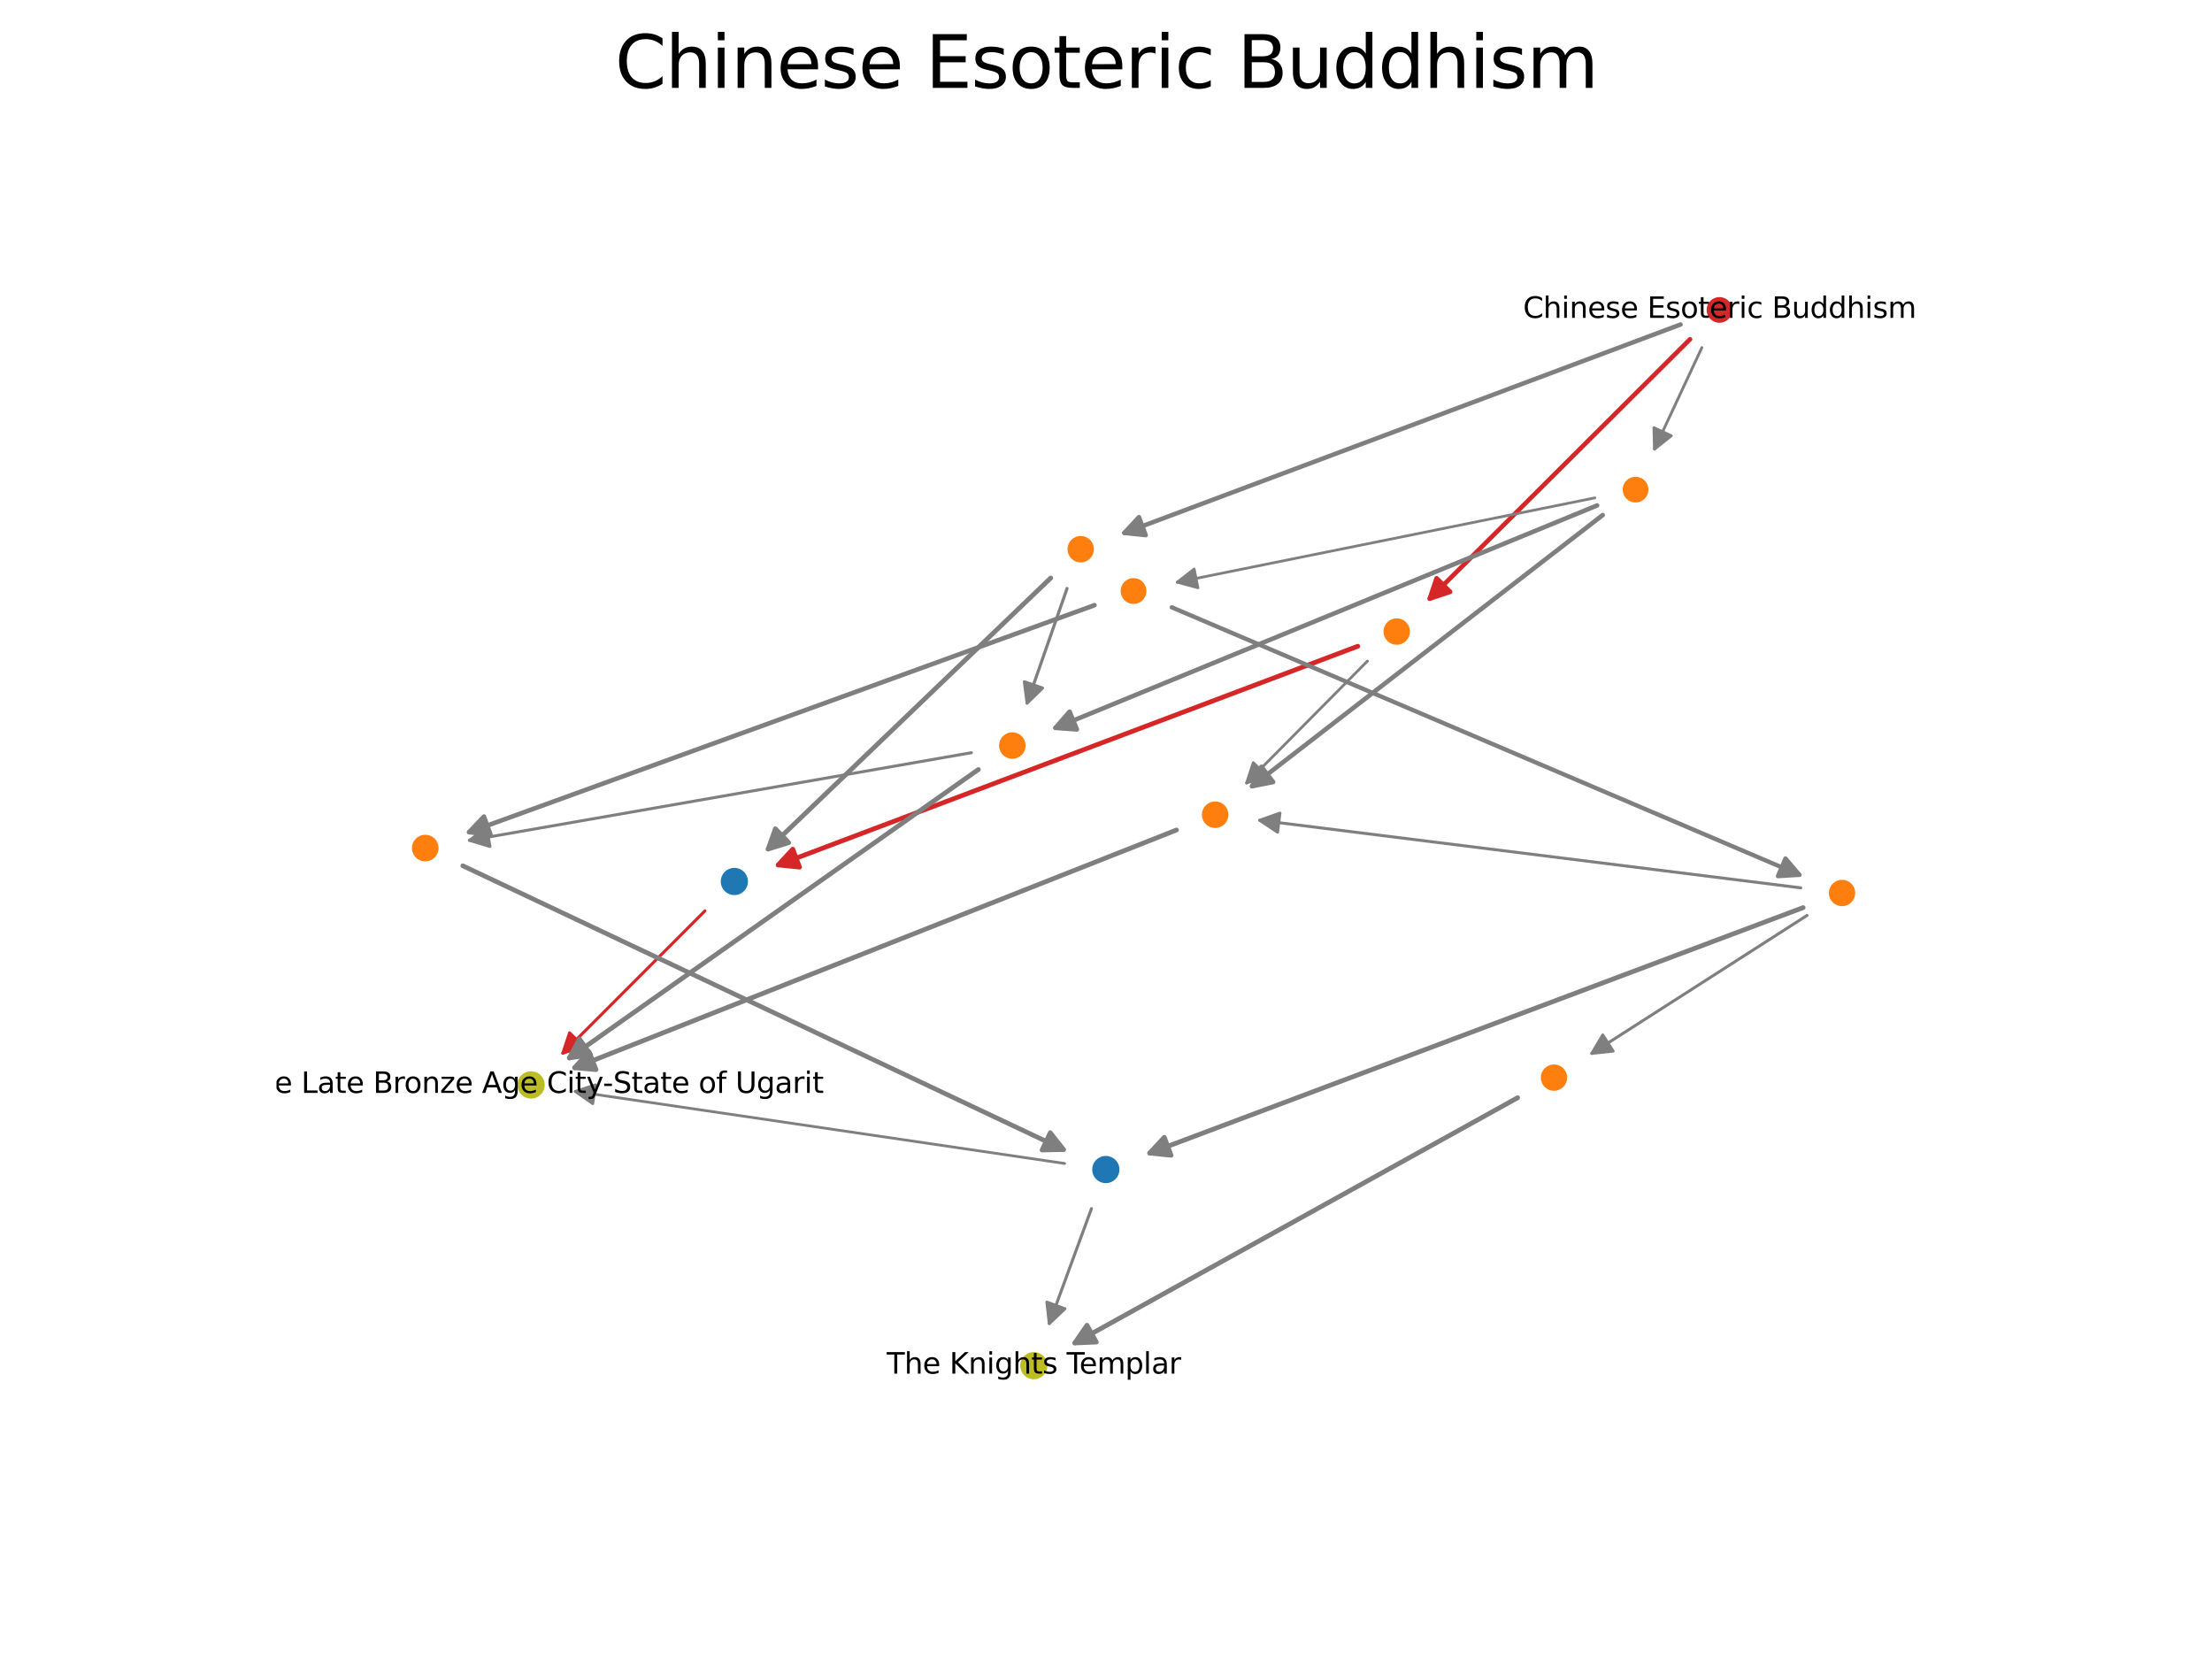 <?xml version="1.0" encoding="utf-8" standalone="no"?>
<!DOCTYPE svg PUBLIC "-//W3C//DTD SVG 1.1//EN"
  "http://www.w3.org/Graphics/SVG/1.1/DTD/svg11.dtd">
<svg xmlns:xlink="http://www.w3.org/1999/xlink" width="460.8pt" height="345.6pt" viewBox="0 0 460.8 345.6" xmlns="http://www.w3.org/2000/svg" version="1.1">
 <defs>
  <style type="text/css">*{stroke-linejoin: round; stroke-linecap: butt}</style>
 </defs>
 <g id="figure_1">
  <g id="patch_1">
   <path d="M 0 345.6 
L 460.8 345.6 
L 460.8 0 
L 0 0 
z
" style="fill: #ffffff"/>
  </g>
  <g id="axes_1">
   <g id="patch_2">
    <path d="M 352.063 70.676 
Q 324.579 98.064 297.847 124.702 
" clip-path="url(#p816ad33c0b)" style="fill: none; stroke: #d62728; stroke-width: 0.95; stroke-linecap: round"/>
    <path d="M 302.093 123.295 
L 297.847 124.702 
L 299.269 120.462 
L 302.093 123.295 
z
" clip-path="url(#p816ad33c0b)" style="fill: #d62728; stroke: #d62728; stroke-width: 0.95; stroke-linecap: round"/>
   </g>
   <g id="patch_3">
    <path d="M 354.532 72.414 
Q 349.457 83.284 344.66 93.561 
" clip-path="url(#p816ad33c0b)" style="fill: none; stroke: #7f7f7f; stroke-width: 0.585; stroke-linecap: round"/>
    <path d="M 348.164 90.783 
L 344.66 93.561 
L 344.539 89.091 
L 348.164 90.783 
z
" clip-path="url(#p816ad33c0b)" style="fill: #7f7f7f; stroke: #7f7f7f; stroke-width: 0.585; stroke-linecap: round"/>
   </g>
   <g id="patch_4">
    <path d="M 350.087 67.602 
Q 291.666 89.487 234.221 111.006 
" clip-path="url(#p816ad33c0b)" style="fill: none; stroke: #7f7f7f; stroke-width: 0.932; stroke-linecap: round"/>
    <path d="M 238.668 111.476 
L 234.221 111.006 
L 237.265 107.73 
L 238.668 111.476 
z
" clip-path="url(#p816ad33c0b)" style="fill: #7f7f7f; stroke: #7f7f7f; stroke-width: 0.932; stroke-linecap: round"/>
   </g>
   <g id="patch_5">
    <path d="M 284.865 137.714 
Q 272.051 150.642 259.685 163.118 
" clip-path="url(#p816ad33c0b)" style="fill: none; stroke: #7f7f7f; stroke-width: 0.569; stroke-linecap: round"/>
    <path d="M 263.921 161.685 
L 259.685 163.118 
L 261.08 158.869 
L 263.921 161.685 
z
" clip-path="url(#p816ad33c0b)" style="fill: #7f7f7f; stroke: #7f7f7f; stroke-width: 0.569; stroke-linecap: round"/>
   </g>
   <g id="patch_6">
    <path d="M 282.856 134.622 
Q 221.971 157.596 162.113 180.182 
" clip-path="url(#p816ad33c0b)" style="fill: none; stroke: #d62728; stroke-width: 0.982; stroke-linecap: round"/>
    <path d="M 166.562 180.641 
L 162.113 180.182 
L 165.15 176.899 
L 166.562 180.641 
z
" clip-path="url(#p816ad33c0b)" style="fill: #d62728; stroke: #d62728; stroke-width: 0.982; stroke-linecap: round"/>
   </g>
   <g id="patch_7">
    <path d="M 333.868 107.3 
Q 296.93 135.862 260.829 163.776 
" clip-path="url(#p816ad33c0b)" style="fill: none; stroke: #7f7f7f; stroke-width: 0.947; stroke-linecap: round"/>
    <path d="M 265.216 162.912 
L 260.829 163.776 
L 262.77 159.747 
L 265.216 162.912 
z
" clip-path="url(#p816ad33c0b)" style="fill: #7f7f7f; stroke: #7f7f7f; stroke-width: 0.947; stroke-linecap: round"/>
   </g>
   <g id="patch_8">
    <path d="M 332.232 103.717 
Q 288.43 112.563 245.24 121.284 
" clip-path="url(#p816ad33c0b)" style="fill: none; stroke: #7f7f7f; stroke-width: 0.559; stroke-linecap: round"/>
    <path d="M 249.557 122.453 
L 245.24 121.284 
L 248.765 118.532 
L 249.557 122.453 
z
" clip-path="url(#p816ad33c0b)" style="fill: #7f7f7f; stroke: #7f7f7f; stroke-width: 0.559; stroke-linecap: round"/>
   </g>
   <g id="patch_9">
    <path d="M 332.711 105.291 
Q 275.805 128.657 219.877 151.621 
" clip-path="url(#p816ad33c0b)" style="fill: none; stroke: #7f7f7f; stroke-width: 0.945; stroke-linecap: round"/>
    <path d="M 224.337 151.952 
L 219.877 151.621 
L 222.818 148.252 
L 224.337 151.952 
z
" clip-path="url(#p816ad33c0b)" style="fill: #7f7f7f; stroke: #7f7f7f; stroke-width: 0.945; stroke-linecap: round"/>
   </g>
   <g id="patch_10">
    <path d="M 218.883 120.407 
Q 189.056 149.02 160.026 176.87 
" clip-path="url(#p816ad33c0b)" style="fill: none; stroke: #7f7f7f; stroke-width: 0.987; stroke-linecap: round"/>
    <path d="M 164.297 175.544 
L 160.026 176.87 
L 161.528 172.657 
L 164.297 175.544 
z
" clip-path="url(#p816ad33c0b)" style="fill: #7f7f7f; stroke: #7f7f7f; stroke-width: 0.987; stroke-linecap: round"/>
   </g>
   <g id="patch_11">
    <path d="M 222.286 122.586 
Q 218.011 134.86 213.971 146.459 
" clip-path="url(#p816ad33c0b)" style="fill: none; stroke: #7f7f7f; stroke-width: 0.64; stroke-linecap: round"/>
    <path d="M 217.176 143.339 
L 213.971 146.459 
L 213.398 142.024 
L 217.176 143.339 
z
" clip-path="url(#p816ad33c0b)" style="fill: #7f7f7f; stroke: #7f7f7f; stroke-width: 0.64; stroke-linecap: round"/>
   </g>
   <g id="patch_12">
    <path d="M 245.081 172.905 
Q 181.882 197.869 119.708 222.428 
" clip-path="url(#p816ad33c0b)" style="fill: none; stroke: #7f7f7f; stroke-width: 0.986; stroke-linecap: round"/>
    <path d="M 124.163 222.819 
L 119.708 222.428 
L 122.694 219.099 
L 124.163 222.819 
z
" clip-path="url(#p816ad33c0b)" style="fill: #7f7f7f; stroke: #7f7f7f; stroke-width: 0.986; stroke-linecap: round"/>
   </g>
   <g id="patch_13">
    <path d="M 146.857 189.757 
Q 131.804 204.822 117.244 219.394 
" clip-path="url(#p816ad33c0b)" style="fill: none; stroke: #d62728; stroke-width: 0.624; stroke-linecap: round"/>
    <path d="M 121.487 217.978 
L 117.244 219.394 
L 118.657 215.15 
L 121.487 217.978 
z
" clip-path="url(#p816ad33c0b)" style="fill: #d62728; stroke: #d62728; stroke-width: 0.624; stroke-linecap: round"/>
   </g>
   <g id="patch_14">
    <path d="M 244.106 126.518 
Q 309.936 154.576 374.843 182.241 
" clip-path="url(#p816ad33c0b)" style="fill: none; stroke: #7f7f7f; stroke-width: 0.898; stroke-linecap: round"/>
    <path d="M 371.948 178.832 
L 374.843 182.241 
L 370.379 182.512 
L 371.948 178.832 
z
" clip-path="url(#p816ad33c0b)" style="fill: #7f7f7f; stroke: #7f7f7f; stroke-width: 0.898; stroke-linecap: round"/>
   </g>
   <g id="patch_15">
    <path d="M 228.001 126.075 
Q 162.365 149.894 97.732 173.349 
" clip-path="url(#p816ad33c0b)" style="fill: none; stroke: #7f7f7f; stroke-width: 0.955; stroke-linecap: round"/>
    <path d="M 102.175 173.865 
L 97.732 173.349 
L 100.81 170.105 
L 102.175 173.865 
z
" clip-path="url(#p816ad33c0b)" style="fill: #7f7f7f; stroke: #7f7f7f; stroke-width: 0.955; stroke-linecap: round"/>
   </g>
   <g id="patch_16">
    <path d="M 203.811 160.303 
Q 160.759 190.663 118.608 220.388 
" clip-path="url(#p816ad33c0b)" style="fill: none; stroke: #7f7f7f; stroke-width: 0.986; stroke-linecap: round"/>
    <path d="M 123.029 219.717 
L 118.608 220.388 
L 120.724 216.448 
L 123.029 219.717 
z
" clip-path="url(#p816ad33c0b)" style="fill: #7f7f7f; stroke: #7f7f7f; stroke-width: 0.986; stroke-linecap: round"/>
   </g>
   <g id="patch_17">
    <path d="M 202.36 156.801 
Q 149.74 165.989 97.791 175.06 
" clip-path="url(#p816ad33c0b)" style="fill: none; stroke: #7f7f7f; stroke-width: 0.609; stroke-linecap: round"/>
    <path d="M 102.076 176.343 
L 97.791 175.06 
L 101.388 172.402 
L 102.076 176.343 
z
" clip-path="url(#p816ad33c0b)" style="fill: #7f7f7f; stroke: #7f7f7f; stroke-width: 0.609; stroke-linecap: round"/>
   </g>
   <g id="patch_18">
    <path d="M 375.134 184.955 
Q 318.435 177.875 262.42 170.88 
" clip-path="url(#p816ad33c0b)" style="fill: none; stroke: #7f7f7f; stroke-width: 0.616; stroke-linecap: round"/>
    <path d="M 266.141 173.361 
L 262.42 170.88 
L 266.637 169.391 
L 266.141 173.361 
z
" clip-path="url(#p816ad33c0b)" style="fill: #7f7f7f; stroke: #7f7f7f; stroke-width: 0.616; stroke-linecap: round"/>
   </g>
   <g id="patch_19">
    <path d="M 375.619 189.075 
Q 307.044 214.833 239.503 240.202 
" clip-path="url(#p816ad33c0b)" style="fill: none; stroke: #7f7f7f; stroke-width: 0.988; stroke-linecap: round"/>
    <path d="M 243.951 240.667 
L 239.503 240.202 
L 242.544 236.923 
L 243.951 240.667 
z
" clip-path="url(#p816ad33c0b)" style="fill: #7f7f7f; stroke: #7f7f7f; stroke-width: 0.988; stroke-linecap: round"/>
   </g>
   <g id="patch_20">
    <path d="M 376.438 190.702 
Q 353.729 205.256 331.597 219.441 
" clip-path="url(#p816ad33c0b)" style="fill: none; stroke: #7f7f7f; stroke-width: 0.613; stroke-linecap: round"/>
    <path d="M 336.044 218.967 
L 331.597 219.441 
L 333.885 215.599 
L 336.044 218.967 
z
" clip-path="url(#p816ad33c0b)" style="fill: #7f7f7f; stroke: #7f7f7f; stroke-width: 0.613; stroke-linecap: round"/>
   </g>
   <g id="patch_21">
    <path d="M 96.416 180.364 
Q 159.474 210.151 221.549 239.474 
" clip-path="url(#p816ad33c0b)" style="fill: none; stroke: #7f7f7f; stroke-width: 0.972; stroke-linecap: round"/>
    <path d="M 218.787 235.957 
L 221.549 239.474 
L 217.078 239.573 
L 218.787 235.957 
z
" clip-path="url(#p816ad33c0b)" style="fill: #7f7f7f; stroke: #7f7f7f; stroke-width: 0.972; stroke-linecap: round"/>
   </g>
   <g id="patch_22">
    <path d="M 221.792 242.375 
Q 170.493 234.825 119.821 227.368 
" clip-path="url(#p816ad33c0b)" style="fill: none; stroke: #7f7f7f; stroke-width: 0.566; stroke-linecap: round"/>
    <path d="M 123.487 229.929 
L 119.821 227.368 
L 124.069 225.971 
L 123.487 229.929 
z
" clip-path="url(#p816ad33c0b)" style="fill: #7f7f7f; stroke: #7f7f7f; stroke-width: 0.566; stroke-linecap: round"/>
   </g>
   <g id="patch_23">
    <path d="M 227.375 251.767 
Q 222.861 264.065 218.588 275.707 
" clip-path="url(#p816ad33c0b)" style="fill: none; stroke: #7f7f7f; stroke-width: 0.625; stroke-linecap: round"/>
    <path d="M 221.844 272.641 
L 218.588 275.707 
L 218.089 271.263 
L 221.844 272.641 
z
" clip-path="url(#p816ad33c0b)" style="fill: #7f7f7f; stroke: #7f7f7f; stroke-width: 0.625; stroke-linecap: round"/>
   </g>
   <g id="patch_24">
    <path d="M 316.149 228.681 
Q 269.544 254.489 223.906 279.761 
" clip-path="url(#p816ad33c0b)" style="fill: none; stroke: #7f7f7f; stroke-width: 0.989; stroke-linecap: round"/>
    <path d="M 228.374 279.573 
L 223.906 279.761 
L 226.437 276.074 
L 228.374 279.573 
z
" clip-path="url(#p816ad33c0b)" style="fill: #7f7f7f; stroke: #7f7f7f; stroke-width: 0.989; stroke-linecap: round"/>
   </g>
   <g id="PathCollection_1">
    <path d="M 358.196 66.744 
C 358.774 66.744 359.329 66.514 359.737 66.105 
C 360.146 65.697 360.376 65.142 360.376 64.564 
C 360.376 63.986 360.146 63.432 359.737 63.023 
C 359.329 62.615 358.774 62.385 358.196 62.385 
C 357.618 62.385 357.064 62.615 356.655 63.023 
C 356.247 63.432 356.017 63.986 356.017 64.564 
C 356.017 65.142 356.247 65.697 356.655 66.105 
C 357.064 66.514 357.618 66.744 358.196 66.744 
z
" clip-path="url(#p816ad33c0b)" style="fill: #d62728; stroke: #d62728"/>
    <path d="M 290.962 133.823 
C 291.561 133.823 292.136 133.585 292.56 133.161 
C 292.984 132.738 293.222 132.163 293.222 131.563 
C 293.222 130.964 292.984 130.389 292.56 129.965 
C 292.136 129.541 291.561 129.303 290.962 129.303 
C 290.363 129.303 289.788 129.541 289.364 129.965 
C 288.94 130.389 288.702 130.964 288.702 131.563 
C 288.702 132.163 288.94 132.738 289.364 133.161 
C 289.788 133.585 290.363 133.823 290.962 133.823 
z
" clip-path="url(#p816ad33c0b)" style="fill: #ff7f0e; stroke: #ff7f0e"/>
    <path d="M 340.719 104.189 
C 341.298 104.189 341.854 103.959 342.264 103.549 
C 342.674 103.139 342.904 102.583 342.904 102.003 
C 342.904 101.424 342.674 100.868 342.264 100.458 
C 341.854 100.048 341.298 99.818 340.719 99.818 
C 340.139 99.818 339.583 100.048 339.173 100.458 
C 338.763 100.868 338.533 101.424 338.533 102.003 
C 338.533 102.583 338.763 103.139 339.173 103.549 
C 339.583 103.959 340.139 104.189 340.719 104.189 
z
" clip-path="url(#p816ad33c0b)" style="fill: #ff7f0e; stroke: #ff7f0e"/>
    <path d="M 225.134 116.666 
C 225.732 116.666 226.306 116.428 226.729 116.005 
C 227.152 115.582 227.39 115.008 227.39 114.41 
C 227.39 113.812 227.152 113.238 226.729 112.815 
C 226.306 112.392 225.732 112.155 225.134 112.155 
C 224.536 112.155 223.962 112.392 223.539 112.815 
C 223.116 113.238 222.879 113.812 222.879 114.41 
C 222.879 115.008 223.116 115.582 223.539 116.005 
C 223.962 116.428 224.536 116.666 225.134 116.666 
z
" clip-path="url(#p816ad33c0b)" style="fill: #ff7f0e; stroke: #ff7f0e"/>
    <path d="M 253.14 171.988 
C 253.741 171.988 254.317 171.749 254.742 171.324 
C 255.167 170.899 255.406 170.323 255.406 169.722 
C 255.406 169.121 255.167 168.544 254.742 168.119 
C 254.317 167.694 253.741 167.455 253.14 167.455 
C 252.539 167.455 251.962 167.694 251.537 168.119 
C 251.112 168.544 250.874 169.121 250.874 169.722 
C 250.874 170.323 251.112 170.899 251.537 171.324 
C 251.962 171.749 252.539 171.988 253.14 171.988 
z
" clip-path="url(#p816ad33c0b)" style="fill: #ff7f0e; stroke: #ff7f0e"/>
    <path d="M 152.98 185.968 
C 153.601 185.968 154.196 185.722 154.635 185.283 
C 155.074 184.844 155.32 184.249 155.32 183.628 
C 155.32 183.008 155.074 182.413 154.635 181.974 
C 154.196 181.535 153.601 181.288 152.98 181.288 
C 152.36 181.288 151.765 181.535 151.326 181.974 
C 150.887 182.413 150.64 183.008 150.64 183.628 
C 150.64 184.249 150.887 184.844 151.326 185.283 
C 151.765 185.722 152.36 185.968 152.98 185.968 
z
" clip-path="url(#p816ad33c0b)" style="fill: #1f77b4; stroke: #1f77b4"/>
    <path d="M 236.138 125.315 
C 236.719 125.315 237.277 125.084 237.688 124.673 
C 238.099 124.262 238.331 123.704 238.331 123.122 
C 238.331 122.541 238.099 121.983 237.688 121.572 
C 237.277 121.161 236.719 120.93 236.138 120.93 
C 235.556 120.93 234.998 121.161 234.587 121.572 
C 234.176 121.983 233.945 122.541 233.945 123.122 
C 233.945 123.704 234.176 124.262 234.587 124.673 
C 234.998 125.084 235.556 125.315 236.138 125.315 
z
" clip-path="url(#p816ad33c0b)" style="fill: #ff7f0e; stroke: #ff7f0e"/>
    <path d="M 210.888 157.58 
C 211.489 157.58 212.066 157.341 212.491 156.916 
C 212.917 156.49 213.156 155.914 213.156 155.312 
C 213.156 154.711 212.917 154.134 212.491 153.709 
C 212.066 153.283 211.489 153.045 210.888 153.045 
C 210.286 153.045 209.71 153.283 209.284 153.709 
C 208.859 154.134 208.62 154.711 208.62 155.312 
C 208.62 155.914 208.859 156.49 209.284 156.916 
C 209.71 157.341 210.286 157.58 210.888 157.58 
z
" clip-path="url(#p816ad33c0b)" style="fill: #ff7f0e; stroke: #ff7f0e"/>
    <path d="M 110.629 228.365 
C 111.252 228.365 111.85 228.118 112.291 227.677 
C 112.732 227.236 112.979 226.638 112.979 226.015 
C 112.979 225.391 112.732 224.793 112.291 224.353 
C 111.85 223.912 111.252 223.664 110.629 223.664 
C 110.005 223.664 109.407 223.912 108.967 224.353 
C 108.526 224.793 108.278 225.391 108.278 226.015 
C 108.278 226.638 108.526 227.236 108.967 227.677 
C 109.407 228.118 110.005 228.365 110.629 228.365 
z
" clip-path="url(#p816ad33c0b)" style="fill: #bcbd22; stroke: #bcbd22"/>
    <path d="M 383.73 188.278 
C 384.327 188.278 384.899 188.041 385.321 187.619 
C 385.743 187.197 385.98 186.625 385.98 186.028 
C 385.98 185.432 385.743 184.86 385.321 184.438 
C 384.899 184.016 384.327 183.779 383.73 183.779 
C 383.134 183.779 382.561 184.016 382.14 184.438 
C 381.718 184.86 381.481 185.432 381.481 186.028 
C 381.481 186.625 381.718 187.197 382.14 187.619 
C 382.561 188.041 383.134 188.278 383.73 188.278 
z
" clip-path="url(#p816ad33c0b)" style="fill: #ff7f0e; stroke: #ff7f0e"/>
    <path d="M 88.59 178.945 
C 89.194 178.945 89.773 178.705 90.2 178.278 
C 90.627 177.85 90.867 177.271 90.867 176.667 
C 90.867 176.063 90.627 175.484 90.2 175.057 
C 89.773 174.629 89.194 174.389 88.59 174.389 
C 87.986 174.389 87.406 174.629 86.979 175.057 
C 86.552 175.484 86.312 176.063 86.312 176.667 
C 86.312 177.271 86.552 177.85 86.979 178.278 
C 87.406 178.705 87.986 178.945 88.59 178.945 
z
" clip-path="url(#p816ad33c0b)" style="fill: #ff7f0e; stroke: #ff7f0e"/>
    <path d="M 230.36 245.976 
C 230.981 245.976 231.576 245.729 232.015 245.29 
C 232.454 244.852 232.701 244.256 232.701 243.636 
C 232.701 243.015 232.454 242.42 232.015 241.981 
C 231.576 241.542 230.981 241.295 230.36 241.295 
C 229.74 241.295 229.144 241.542 228.706 241.981 
C 228.267 242.42 228.02 243.015 228.02 243.636 
C 228.02 244.256 228.267 244.852 228.706 245.29 
C 229.144 245.729 229.74 245.976 230.36 245.976 
z
" clip-path="url(#p816ad33c0b)" style="fill: #1f77b4; stroke: #1f77b4"/>
    <path d="M 323.726 226.734 
C 324.322 226.734 324.894 226.497 325.315 226.076 
C 325.737 225.654 325.974 225.082 325.974 224.486 
C 325.974 223.89 325.737 223.318 325.315 222.896 
C 324.894 222.474 324.322 222.238 323.726 222.238 
C 323.129 222.238 322.557 222.474 322.136 222.896 
C 321.714 223.318 321.477 223.89 321.477 224.486 
C 321.477 225.082 321.714 225.654 322.136 226.076 
C 322.557 226.497 323.129 226.734 323.726 226.734 
z
" clip-path="url(#p816ad33c0b)" style="fill: #ff7f0e; stroke: #ff7f0e"/>
    <path d="M 215.363 286.83 
C 215.983 286.83 216.578 286.583 217.017 286.145 
C 217.455 285.706 217.701 285.112 217.701 284.492 
C 217.701 283.872 217.455 283.277 217.017 282.838 
C 216.578 282.4 215.983 282.154 215.363 282.154 
C 214.743 282.154 214.149 282.4 213.71 282.838 
C 213.272 283.277 213.025 283.872 213.025 284.492 
C 213.025 285.112 213.272 285.706 213.71 286.145 
C 214.149 286.583 214.743 286.83 215.363 286.83 
z
" clip-path="url(#p816ad33c0b)" style="fill: #bcbd22; stroke: #bcbd22"/>
   </g>
   <g id="text_1">
    <g clip-path="url(#p816ad33c0b)">
     <!-- The Knights Templar -->
     <g transform="translate(184.73 286.147) scale(0.06 -0.06)">
      <defs>
       <path id="DejaVuSans-54" d="M -19 4666 
L 3928 4666 
L 3928 4134 
L 2272 4134 
L 2272 0 
L 1638 0 
L 1638 4134 
L -19 4134 
L -19 4666 
z
" transform="scale(0.016)"/>
       <path id="DejaVuSans-68" d="M 3513 2113 
L 3513 0 
L 2938 0 
L 2938 2094 
Q 2938 2591 2744 2837 
Q 2550 3084 2163 3084 
Q 1697 3084 1428 2787 
Q 1159 2491 1159 1978 
L 1159 0 
L 581 0 
L 581 4863 
L 1159 4863 
L 1159 2956 
Q 1366 3272 1645 3428 
Q 1925 3584 2291 3584 
Q 2894 3584 3203 3211 
Q 3513 2838 3513 2113 
z
" transform="scale(0.016)"/>
       <path id="DejaVuSans-65" d="M 3597 1894 
L 3597 1613 
L 953 1613 
Q 991 1019 1311 708 
Q 1631 397 2203 397 
Q 2534 397 2845 478 
Q 3156 559 3463 722 
L 3463 178 
Q 3153 47 2828 -22 
Q 2503 -91 2169 -91 
Q 1331 -91 842 396 
Q 353 884 353 1716 
Q 353 2575 817 3079 
Q 1281 3584 2069 3584 
Q 2775 3584 3186 3129 
Q 3597 2675 3597 1894 
z
M 3022 2063 
Q 3016 2534 2758 2815 
Q 2500 3097 2075 3097 
Q 1594 3097 1305 2825 
Q 1016 2553 972 2059 
L 3022 2063 
z
" transform="scale(0.016)"/>
       <path id="DejaVuSans-20" transform="scale(0.016)"/>
       <path id="DejaVuSans-4b" d="M 628 4666 
L 1259 4666 
L 1259 2694 
L 3353 4666 
L 4166 4666 
L 1850 2491 
L 4331 0 
L 3500 0 
L 1259 2247 
L 1259 0 
L 628 0 
L 628 4666 
z
" transform="scale(0.016)"/>
       <path id="DejaVuSans-6e" d="M 3513 2113 
L 3513 0 
L 2938 0 
L 2938 2094 
Q 2938 2591 2744 2837 
Q 2550 3084 2163 3084 
Q 1697 3084 1428 2787 
Q 1159 2491 1159 1978 
L 1159 0 
L 581 0 
L 581 3500 
L 1159 3500 
L 1159 2956 
Q 1366 3272 1645 3428 
Q 1925 3584 2291 3584 
Q 2894 3584 3203 3211 
Q 3513 2838 3513 2113 
z
" transform="scale(0.016)"/>
       <path id="DejaVuSans-69" d="M 603 3500 
L 1178 3500 
L 1178 0 
L 603 0 
L 603 3500 
z
M 603 4863 
L 1178 4863 
L 1178 4134 
L 603 4134 
L 603 4863 
z
" transform="scale(0.016)"/>
       <path id="DejaVuSans-67" d="M 2906 1791 
Q 2906 2416 2648 2759 
Q 2391 3103 1925 3103 
Q 1463 3103 1205 2759 
Q 947 2416 947 1791 
Q 947 1169 1205 825 
Q 1463 481 1925 481 
Q 2391 481 2648 825 
Q 2906 1169 2906 1791 
z
M 3481 434 
Q 3481 -459 3084 -895 
Q 2688 -1331 1869 -1331 
Q 1566 -1331 1297 -1286 
Q 1028 -1241 775 -1147 
L 775 -588 
Q 1028 -725 1275 -790 
Q 1522 -856 1778 -856 
Q 2344 -856 2625 -561 
Q 2906 -266 2906 331 
L 2906 616 
Q 2728 306 2450 153 
Q 2172 0 1784 0 
Q 1141 0 747 490 
Q 353 981 353 1791 
Q 353 2603 747 3093 
Q 1141 3584 1784 3584 
Q 2172 3584 2450 3431 
Q 2728 3278 2906 2969 
L 2906 3500 
L 3481 3500 
L 3481 434 
z
" transform="scale(0.016)"/>
       <path id="DejaVuSans-74" d="M 1172 4494 
L 1172 3500 
L 2356 3500 
L 2356 3053 
L 1172 3053 
L 1172 1153 
Q 1172 725 1289 603 
Q 1406 481 1766 481 
L 2356 481 
L 2356 0 
L 1766 0 
Q 1100 0 847 248 
Q 594 497 594 1153 
L 594 3053 
L 172 3053 
L 172 3500 
L 594 3500 
L 594 4494 
L 1172 4494 
z
" transform="scale(0.016)"/>
       <path id="DejaVuSans-73" d="M 2834 3397 
L 2834 2853 
Q 2591 2978 2328 3040 
Q 2066 3103 1784 3103 
Q 1356 3103 1142 2972 
Q 928 2841 928 2578 
Q 928 2378 1081 2264 
Q 1234 2150 1697 2047 
L 1894 2003 
Q 2506 1872 2764 1633 
Q 3022 1394 3022 966 
Q 3022 478 2636 193 
Q 2250 -91 1575 -91 
Q 1294 -91 989 -36 
Q 684 19 347 128 
L 347 722 
Q 666 556 975 473 
Q 1284 391 1588 391 
Q 1994 391 2212 530 
Q 2431 669 2431 922 
Q 2431 1156 2273 1281 
Q 2116 1406 1581 1522 
L 1381 1569 
Q 847 1681 609 1914 
Q 372 2147 372 2553 
Q 372 3047 722 3315 
Q 1072 3584 1716 3584 
Q 2034 3584 2315 3537 
Q 2597 3491 2834 3397 
z
" transform="scale(0.016)"/>
       <path id="DejaVuSans-6d" d="M 3328 2828 
Q 3544 3216 3844 3400 
Q 4144 3584 4550 3584 
Q 5097 3584 5394 3201 
Q 5691 2819 5691 2113 
L 5691 0 
L 5113 0 
L 5113 2094 
Q 5113 2597 4934 2840 
Q 4756 3084 4391 3084 
Q 3944 3084 3684 2787 
Q 3425 2491 3425 1978 
L 3425 0 
L 2847 0 
L 2847 2094 
Q 2847 2600 2669 2842 
Q 2491 3084 2119 3084 
Q 1678 3084 1418 2786 
Q 1159 2488 1159 1978 
L 1159 0 
L 581 0 
L 581 3500 
L 1159 3500 
L 1159 2956 
Q 1356 3278 1631 3431 
Q 1906 3584 2284 3584 
Q 2666 3584 2933 3390 
Q 3200 3197 3328 2828 
z
" transform="scale(0.016)"/>
       <path id="DejaVuSans-70" d="M 1159 525 
L 1159 -1331 
L 581 -1331 
L 581 3500 
L 1159 3500 
L 1159 2969 
Q 1341 3281 1617 3432 
Q 1894 3584 2278 3584 
Q 2916 3584 3314 3078 
Q 3713 2572 3713 1747 
Q 3713 922 3314 415 
Q 2916 -91 2278 -91 
Q 1894 -91 1617 61 
Q 1341 213 1159 525 
z
M 3116 1747 
Q 3116 2381 2855 2742 
Q 2594 3103 2138 3103 
Q 1681 3103 1420 2742 
Q 1159 2381 1159 1747 
Q 1159 1113 1420 752 
Q 1681 391 2138 391 
Q 2594 391 2855 752 
Q 3116 1113 3116 1747 
z
" transform="scale(0.016)"/>
       <path id="DejaVuSans-6c" d="M 603 4863 
L 1178 4863 
L 1178 0 
L 603 0 
L 603 4863 
z
" transform="scale(0.016)"/>
       <path id="DejaVuSans-61" d="M 2194 1759 
Q 1497 1759 1228 1600 
Q 959 1441 959 1056 
Q 959 750 1161 570 
Q 1363 391 1709 391 
Q 2188 391 2477 730 
Q 2766 1069 2766 1631 
L 2766 1759 
L 2194 1759 
z
M 3341 1997 
L 3341 0 
L 2766 0 
L 2766 531 
Q 2569 213 2275 61 
Q 1981 -91 1556 -91 
Q 1019 -91 701 211 
Q 384 513 384 1019 
Q 384 1609 779 1909 
Q 1175 2209 1959 2209 
L 2766 2209 
L 2766 2266 
Q 2766 2663 2505 2880 
Q 2244 3097 1772 3097 
Q 1472 3097 1187 3025 
Q 903 2953 641 2809 
L 641 3341 
Q 956 3463 1253 3523 
Q 1550 3584 1831 3584 
Q 2591 3584 2966 3190 
Q 3341 2797 3341 1997 
z
" transform="scale(0.016)"/>
       <path id="DejaVuSans-72" d="M 2631 2963 
Q 2534 3019 2420 3045 
Q 2306 3072 2169 3072 
Q 1681 3072 1420 2755 
Q 1159 2438 1159 1844 
L 1159 0 
L 581 0 
L 581 3500 
L 1159 3500 
L 1159 2956 
Q 1341 3275 1631 3429 
Q 1922 3584 2338 3584 
Q 2397 3584 2469 3576 
Q 2541 3569 2628 3553 
L 2631 2963 
z
" transform="scale(0.016)"/>
      </defs>
      <use xlink:href="#DejaVuSans-54"/>
      <use xlink:href="#DejaVuSans-68" x="61.084"/>
      <use xlink:href="#DejaVuSans-65" x="124.463"/>
      <use xlink:href="#DejaVuSans-20" x="185.986"/>
      <use xlink:href="#DejaVuSans-4b" x="217.773"/>
      <use xlink:href="#DejaVuSans-6e" x="283.35"/>
      <use xlink:href="#DejaVuSans-69" x="346.729"/>
      <use xlink:href="#DejaVuSans-67" x="374.512"/>
      <use xlink:href="#DejaVuSans-68" x="437.988"/>
      <use xlink:href="#DejaVuSans-74" x="501.367"/>
      <use xlink:href="#DejaVuSans-73" x="540.576"/>
      <use xlink:href="#DejaVuSans-20" x="592.676"/>
      <use xlink:href="#DejaVuSans-54" x="624.463"/>
      <use xlink:href="#DejaVuSans-65" x="668.547"/>
      <use xlink:href="#DejaVuSans-6d" x="730.07"/>
      <use xlink:href="#DejaVuSans-70" x="827.482"/>
      <use xlink:href="#DejaVuSans-6c" x="890.959"/>
      <use xlink:href="#DejaVuSans-61" x="918.742"/>
      <use xlink:href="#DejaVuSans-72" x="980.021"/>
     </g>
    </g>
   </g>
   <g id="text_2">
    <g clip-path="url(#p816ad33c0b)">
     <!-- The Late Bronze Age City-State of Ugarit -->
     <g transform="translate(49.688 227.67) scale(0.06 -0.06)">
      <defs>
       <path id="DejaVuSans-4c" d="M 628 4666 
L 1259 4666 
L 1259 531 
L 3531 531 
L 3531 0 
L 628 0 
L 628 4666 
z
" transform="scale(0.016)"/>
       <path id="DejaVuSans-42" d="M 1259 2228 
L 1259 519 
L 2272 519 
Q 2781 519 3026 730 
Q 3272 941 3272 1375 
Q 3272 1813 3026 2020 
Q 2781 2228 2272 2228 
L 1259 2228 
z
M 1259 4147 
L 1259 2741 
L 2194 2741 
Q 2656 2741 2882 2914 
Q 3109 3088 3109 3444 
Q 3109 3797 2882 3972 
Q 2656 4147 2194 4147 
L 1259 4147 
z
M 628 4666 
L 2241 4666 
Q 2963 4666 3353 4366 
Q 3744 4066 3744 3513 
Q 3744 3084 3544 2831 
Q 3344 2578 2956 2516 
Q 3422 2416 3680 2098 
Q 3938 1781 3938 1306 
Q 3938 681 3513 340 
Q 3088 0 2303 0 
L 628 0 
L 628 4666 
z
" transform="scale(0.016)"/>
       <path id="DejaVuSans-6f" d="M 1959 3097 
Q 1497 3097 1228 2736 
Q 959 2375 959 1747 
Q 959 1119 1226 758 
Q 1494 397 1959 397 
Q 2419 397 2687 759 
Q 2956 1122 2956 1747 
Q 2956 2369 2687 2733 
Q 2419 3097 1959 3097 
z
M 1959 3584 
Q 2709 3584 3137 3096 
Q 3566 2609 3566 1747 
Q 3566 888 3137 398 
Q 2709 -91 1959 -91 
Q 1206 -91 779 398 
Q 353 888 353 1747 
Q 353 2609 779 3096 
Q 1206 3584 1959 3584 
z
" transform="scale(0.016)"/>
       <path id="DejaVuSans-7a" d="M 353 3500 
L 3084 3500 
L 3084 2975 
L 922 459 
L 3084 459 
L 3084 0 
L 275 0 
L 275 525 
L 2438 3041 
L 353 3041 
L 353 3500 
z
" transform="scale(0.016)"/>
       <path id="DejaVuSans-41" d="M 2188 4044 
L 1331 1722 
L 3047 1722 
L 2188 4044 
z
M 1831 4666 
L 2547 4666 
L 4325 0 
L 3669 0 
L 3244 1197 
L 1141 1197 
L 716 0 
L 50 0 
L 1831 4666 
z
" transform="scale(0.016)"/>
       <path id="DejaVuSans-43" d="M 4122 4306 
L 4122 3641 
Q 3803 3938 3442 4084 
Q 3081 4231 2675 4231 
Q 1875 4231 1450 3742 
Q 1025 3253 1025 2328 
Q 1025 1406 1450 917 
Q 1875 428 2675 428 
Q 3081 428 3442 575 
Q 3803 722 4122 1019 
L 4122 359 
Q 3791 134 3420 21 
Q 3050 -91 2638 -91 
Q 1578 -91 968 557 
Q 359 1206 359 2328 
Q 359 3453 968 4101 
Q 1578 4750 2638 4750 
Q 3056 4750 3426 4639 
Q 3797 4528 4122 4306 
z
" transform="scale(0.016)"/>
       <path id="DejaVuSans-79" d="M 2059 -325 
Q 1816 -950 1584 -1140 
Q 1353 -1331 966 -1331 
L 506 -1331 
L 506 -850 
L 844 -850 
Q 1081 -850 1212 -737 
Q 1344 -625 1503 -206 
L 1606 56 
L 191 3500 
L 800 3500 
L 1894 763 
L 2988 3500 
L 3597 3500 
L 2059 -325 
z
" transform="scale(0.016)"/>
       <path id="DejaVuSans-2d" d="M 313 2009 
L 1997 2009 
L 1997 1497 
L 313 1497 
L 313 2009 
z
" transform="scale(0.016)"/>
       <path id="DejaVuSans-53" d="M 3425 4513 
L 3425 3897 
Q 3066 4069 2747 4153 
Q 2428 4238 2131 4238 
Q 1616 4238 1336 4038 
Q 1056 3838 1056 3469 
Q 1056 3159 1242 3001 
Q 1428 2844 1947 2747 
L 2328 2669 
Q 3034 2534 3370 2195 
Q 3706 1856 3706 1288 
Q 3706 609 3251 259 
Q 2797 -91 1919 -91 
Q 1588 -91 1214 -16 
Q 841 59 441 206 
L 441 856 
Q 825 641 1194 531 
Q 1563 422 1919 422 
Q 2459 422 2753 634 
Q 3047 847 3047 1241 
Q 3047 1584 2836 1778 
Q 2625 1972 2144 2069 
L 1759 2144 
Q 1053 2284 737 2584 
Q 422 2884 422 3419 
Q 422 4038 858 4394 
Q 1294 4750 2059 4750 
Q 2388 4750 2728 4690 
Q 3069 4631 3425 4513 
z
" transform="scale(0.016)"/>
       <path id="DejaVuSans-66" d="M 2375 4863 
L 2375 4384 
L 1825 4384 
Q 1516 4384 1395 4259 
Q 1275 4134 1275 3809 
L 1275 3500 
L 2222 3500 
L 2222 3053 
L 1275 3053 
L 1275 0 
L 697 0 
L 697 3053 
L 147 3053 
L 147 3500 
L 697 3500 
L 697 3744 
Q 697 4328 969 4595 
Q 1241 4863 1831 4863 
L 2375 4863 
z
" transform="scale(0.016)"/>
       <path id="DejaVuSans-55" d="M 556 4666 
L 1191 4666 
L 1191 1831 
Q 1191 1081 1462 751 
Q 1734 422 2344 422 
Q 2950 422 3222 751 
Q 3494 1081 3494 1831 
L 3494 4666 
L 4128 4666 
L 4128 1753 
Q 4128 841 3676 375 
Q 3225 -91 2344 -91 
Q 1459 -91 1007 375 
Q 556 841 556 1753 
L 556 4666 
z
" transform="scale(0.016)"/>
      </defs>
      <use xlink:href="#DejaVuSans-54"/>
      <use xlink:href="#DejaVuSans-68" x="61.084"/>
      <use xlink:href="#DejaVuSans-65" x="124.463"/>
      <use xlink:href="#DejaVuSans-20" x="185.986"/>
      <use xlink:href="#DejaVuSans-4c" x="217.773"/>
      <use xlink:href="#DejaVuSans-61" x="273.486"/>
      <use xlink:href="#DejaVuSans-74" x="334.766"/>
      <use xlink:href="#DejaVuSans-65" x="373.975"/>
      <use xlink:href="#DejaVuSans-20" x="435.498"/>
      <use xlink:href="#DejaVuSans-42" x="467.285"/>
      <use xlink:href="#DejaVuSans-72" x="535.889"/>
      <use xlink:href="#DejaVuSans-6f" x="574.752"/>
      <use xlink:href="#DejaVuSans-6e" x="635.934"/>
      <use xlink:href="#DejaVuSans-7a" x="699.312"/>
      <use xlink:href="#DejaVuSans-65" x="751.803"/>
      <use xlink:href="#DejaVuSans-20" x="813.326"/>
      <use xlink:href="#DejaVuSans-41" x="845.113"/>
      <use xlink:href="#DejaVuSans-67" x="913.521"/>
      <use xlink:href="#DejaVuSans-65" x="976.998"/>
      <use xlink:href="#DejaVuSans-20" x="1038.521"/>
      <use xlink:href="#DejaVuSans-43" x="1070.309"/>
      <use xlink:href="#DejaVuSans-69" x="1140.133"/>
      <use xlink:href="#DejaVuSans-74" x="1167.916"/>
      <use xlink:href="#DejaVuSans-79" x="1207.125"/>
      <use xlink:href="#DejaVuSans-2d" x="1264.555"/>
      <use xlink:href="#DejaVuSans-53" x="1300.639"/>
      <use xlink:href="#DejaVuSans-74" x="1364.115"/>
      <use xlink:href="#DejaVuSans-61" x="1403.324"/>
      <use xlink:href="#DejaVuSans-74" x="1464.604"/>
      <use xlink:href="#DejaVuSans-65" x="1503.812"/>
      <use xlink:href="#DejaVuSans-20" x="1565.336"/>
      <use xlink:href="#DejaVuSans-6f" x="1597.123"/>
      <use xlink:href="#DejaVuSans-66" x="1658.305"/>
      <use xlink:href="#DejaVuSans-20" x="1693.51"/>
      <use xlink:href="#DejaVuSans-55" x="1725.297"/>
      <use xlink:href="#DejaVuSans-67" x="1798.49"/>
      <use xlink:href="#DejaVuSans-61" x="1861.967"/>
      <use xlink:href="#DejaVuSans-72" x="1923.246"/>
      <use xlink:href="#DejaVuSans-69" x="1964.359"/>
      <use xlink:href="#DejaVuSans-74" x="1992.143"/>
     </g>
    </g>
   </g>
   <g id="text_3">
    <g clip-path="url(#p816ad33c0b)">
     <!-- Chinese Esoteric Buddhism -->
     <g transform="translate(317.283 66.22) scale(0.06 -0.06)">
      <defs>
       <path id="DejaVuSans-45" d="M 628 4666 
L 3578 4666 
L 3578 4134 
L 1259 4134 
L 1259 2753 
L 3481 2753 
L 3481 2222 
L 1259 2222 
L 1259 531 
L 3634 531 
L 3634 0 
L 628 0 
L 628 4666 
z
" transform="scale(0.016)"/>
       <path id="DejaVuSans-63" d="M 3122 3366 
L 3122 2828 
Q 2878 2963 2633 3030 
Q 2388 3097 2138 3097 
Q 1578 3097 1268 2742 
Q 959 2388 959 1747 
Q 959 1106 1268 751 
Q 1578 397 2138 397 
Q 2388 397 2633 464 
Q 2878 531 3122 666 
L 3122 134 
Q 2881 22 2623 -34 
Q 2366 -91 2075 -91 
Q 1284 -91 818 406 
Q 353 903 353 1747 
Q 353 2603 823 3093 
Q 1294 3584 2113 3584 
Q 2378 3584 2631 3529 
Q 2884 3475 3122 3366 
z
" transform="scale(0.016)"/>
       <path id="DejaVuSans-75" d="M 544 1381 
L 544 3500 
L 1119 3500 
L 1119 1403 
Q 1119 906 1312 657 
Q 1506 409 1894 409 
Q 2359 409 2629 706 
Q 2900 1003 2900 1516 
L 2900 3500 
L 3475 3500 
L 3475 0 
L 2900 0 
L 2900 538 
Q 2691 219 2414 64 
Q 2138 -91 1772 -91 
Q 1169 -91 856 284 
Q 544 659 544 1381 
z
M 1991 3584 
L 1991 3584 
z
" transform="scale(0.016)"/>
       <path id="DejaVuSans-64" d="M 2906 2969 
L 2906 4863 
L 3481 4863 
L 3481 0 
L 2906 0 
L 2906 525 
Q 2725 213 2448 61 
Q 2172 -91 1784 -91 
Q 1150 -91 751 415 
Q 353 922 353 1747 
Q 353 2572 751 3078 
Q 1150 3584 1784 3584 
Q 2172 3584 2448 3432 
Q 2725 3281 2906 2969 
z
M 947 1747 
Q 947 1113 1208 752 
Q 1469 391 1925 391 
Q 2381 391 2643 752 
Q 2906 1113 2906 1747 
Q 2906 2381 2643 2742 
Q 2381 3103 1925 3103 
Q 1469 3103 1208 2742 
Q 947 2381 947 1747 
z
" transform="scale(0.016)"/>
      </defs>
      <use xlink:href="#DejaVuSans-43"/>
      <use xlink:href="#DejaVuSans-68" x="69.824"/>
      <use xlink:href="#DejaVuSans-69" x="133.203"/>
      <use xlink:href="#DejaVuSans-6e" x="160.986"/>
      <use xlink:href="#DejaVuSans-65" x="224.365"/>
      <use xlink:href="#DejaVuSans-73" x="285.889"/>
      <use xlink:href="#DejaVuSans-65" x="337.988"/>
      <use xlink:href="#DejaVuSans-20" x="399.512"/>
      <use xlink:href="#DejaVuSans-45" x="431.299"/>
      <use xlink:href="#DejaVuSans-73" x="494.482"/>
      <use xlink:href="#DejaVuSans-6f" x="546.582"/>
      <use xlink:href="#DejaVuSans-74" x="607.764"/>
      <use xlink:href="#DejaVuSans-65" x="646.973"/>
      <use xlink:href="#DejaVuSans-72" x="708.496"/>
      <use xlink:href="#DejaVuSans-69" x="749.609"/>
      <use xlink:href="#DejaVuSans-63" x="777.393"/>
      <use xlink:href="#DejaVuSans-20" x="832.373"/>
      <use xlink:href="#DejaVuSans-42" x="864.16"/>
      <use xlink:href="#DejaVuSans-75" x="932.764"/>
      <use xlink:href="#DejaVuSans-64" x="996.143"/>
      <use xlink:href="#DejaVuSans-64" x="1059.619"/>
      <use xlink:href="#DejaVuSans-68" x="1123.096"/>
      <use xlink:href="#DejaVuSans-69" x="1186.475"/>
      <use xlink:href="#DejaVuSans-73" x="1214.258"/>
      <use xlink:href="#DejaVuSans-6d" x="1266.357"/>
     </g>
    </g>
   </g>
  </g>
  <g id="text_4">
   <!-- Chinese Esoteric Buddhism -->
   <g transform="translate(128.118 18.31) scale(0.15 -0.15)">
    <use xlink:href="#DejaVuSans-43"/>
    <use xlink:href="#DejaVuSans-68" x="69.824"/>
    <use xlink:href="#DejaVuSans-69" x="133.203"/>
    <use xlink:href="#DejaVuSans-6e" x="160.986"/>
    <use xlink:href="#DejaVuSans-65" x="224.365"/>
    <use xlink:href="#DejaVuSans-73" x="285.889"/>
    <use xlink:href="#DejaVuSans-65" x="337.988"/>
    <use xlink:href="#DejaVuSans-20" x="399.512"/>
    <use xlink:href="#DejaVuSans-45" x="431.299"/>
    <use xlink:href="#DejaVuSans-73" x="494.482"/>
    <use xlink:href="#DejaVuSans-6f" x="546.582"/>
    <use xlink:href="#DejaVuSans-74" x="607.764"/>
    <use xlink:href="#DejaVuSans-65" x="646.973"/>
    <use xlink:href="#DejaVuSans-72" x="708.496"/>
    <use xlink:href="#DejaVuSans-69" x="749.609"/>
    <use xlink:href="#DejaVuSans-63" x="777.393"/>
    <use xlink:href="#DejaVuSans-20" x="832.373"/>
    <use xlink:href="#DejaVuSans-42" x="864.16"/>
    <use xlink:href="#DejaVuSans-75" x="932.764"/>
    <use xlink:href="#DejaVuSans-64" x="996.143"/>
    <use xlink:href="#DejaVuSans-64" x="1059.619"/>
    <use xlink:href="#DejaVuSans-68" x="1123.096"/>
    <use xlink:href="#DejaVuSans-69" x="1186.475"/>
    <use xlink:href="#DejaVuSans-73" x="1214.258"/>
    <use xlink:href="#DejaVuSans-6d" x="1266.357"/>
   </g>
  </g>
 </g>
 <defs>
  <clipPath id="p816ad33c0b">
   <rect x="57.6" y="41.472" width="357.12" height="266.112"/>
  </clipPath>
 </defs>
</svg>
